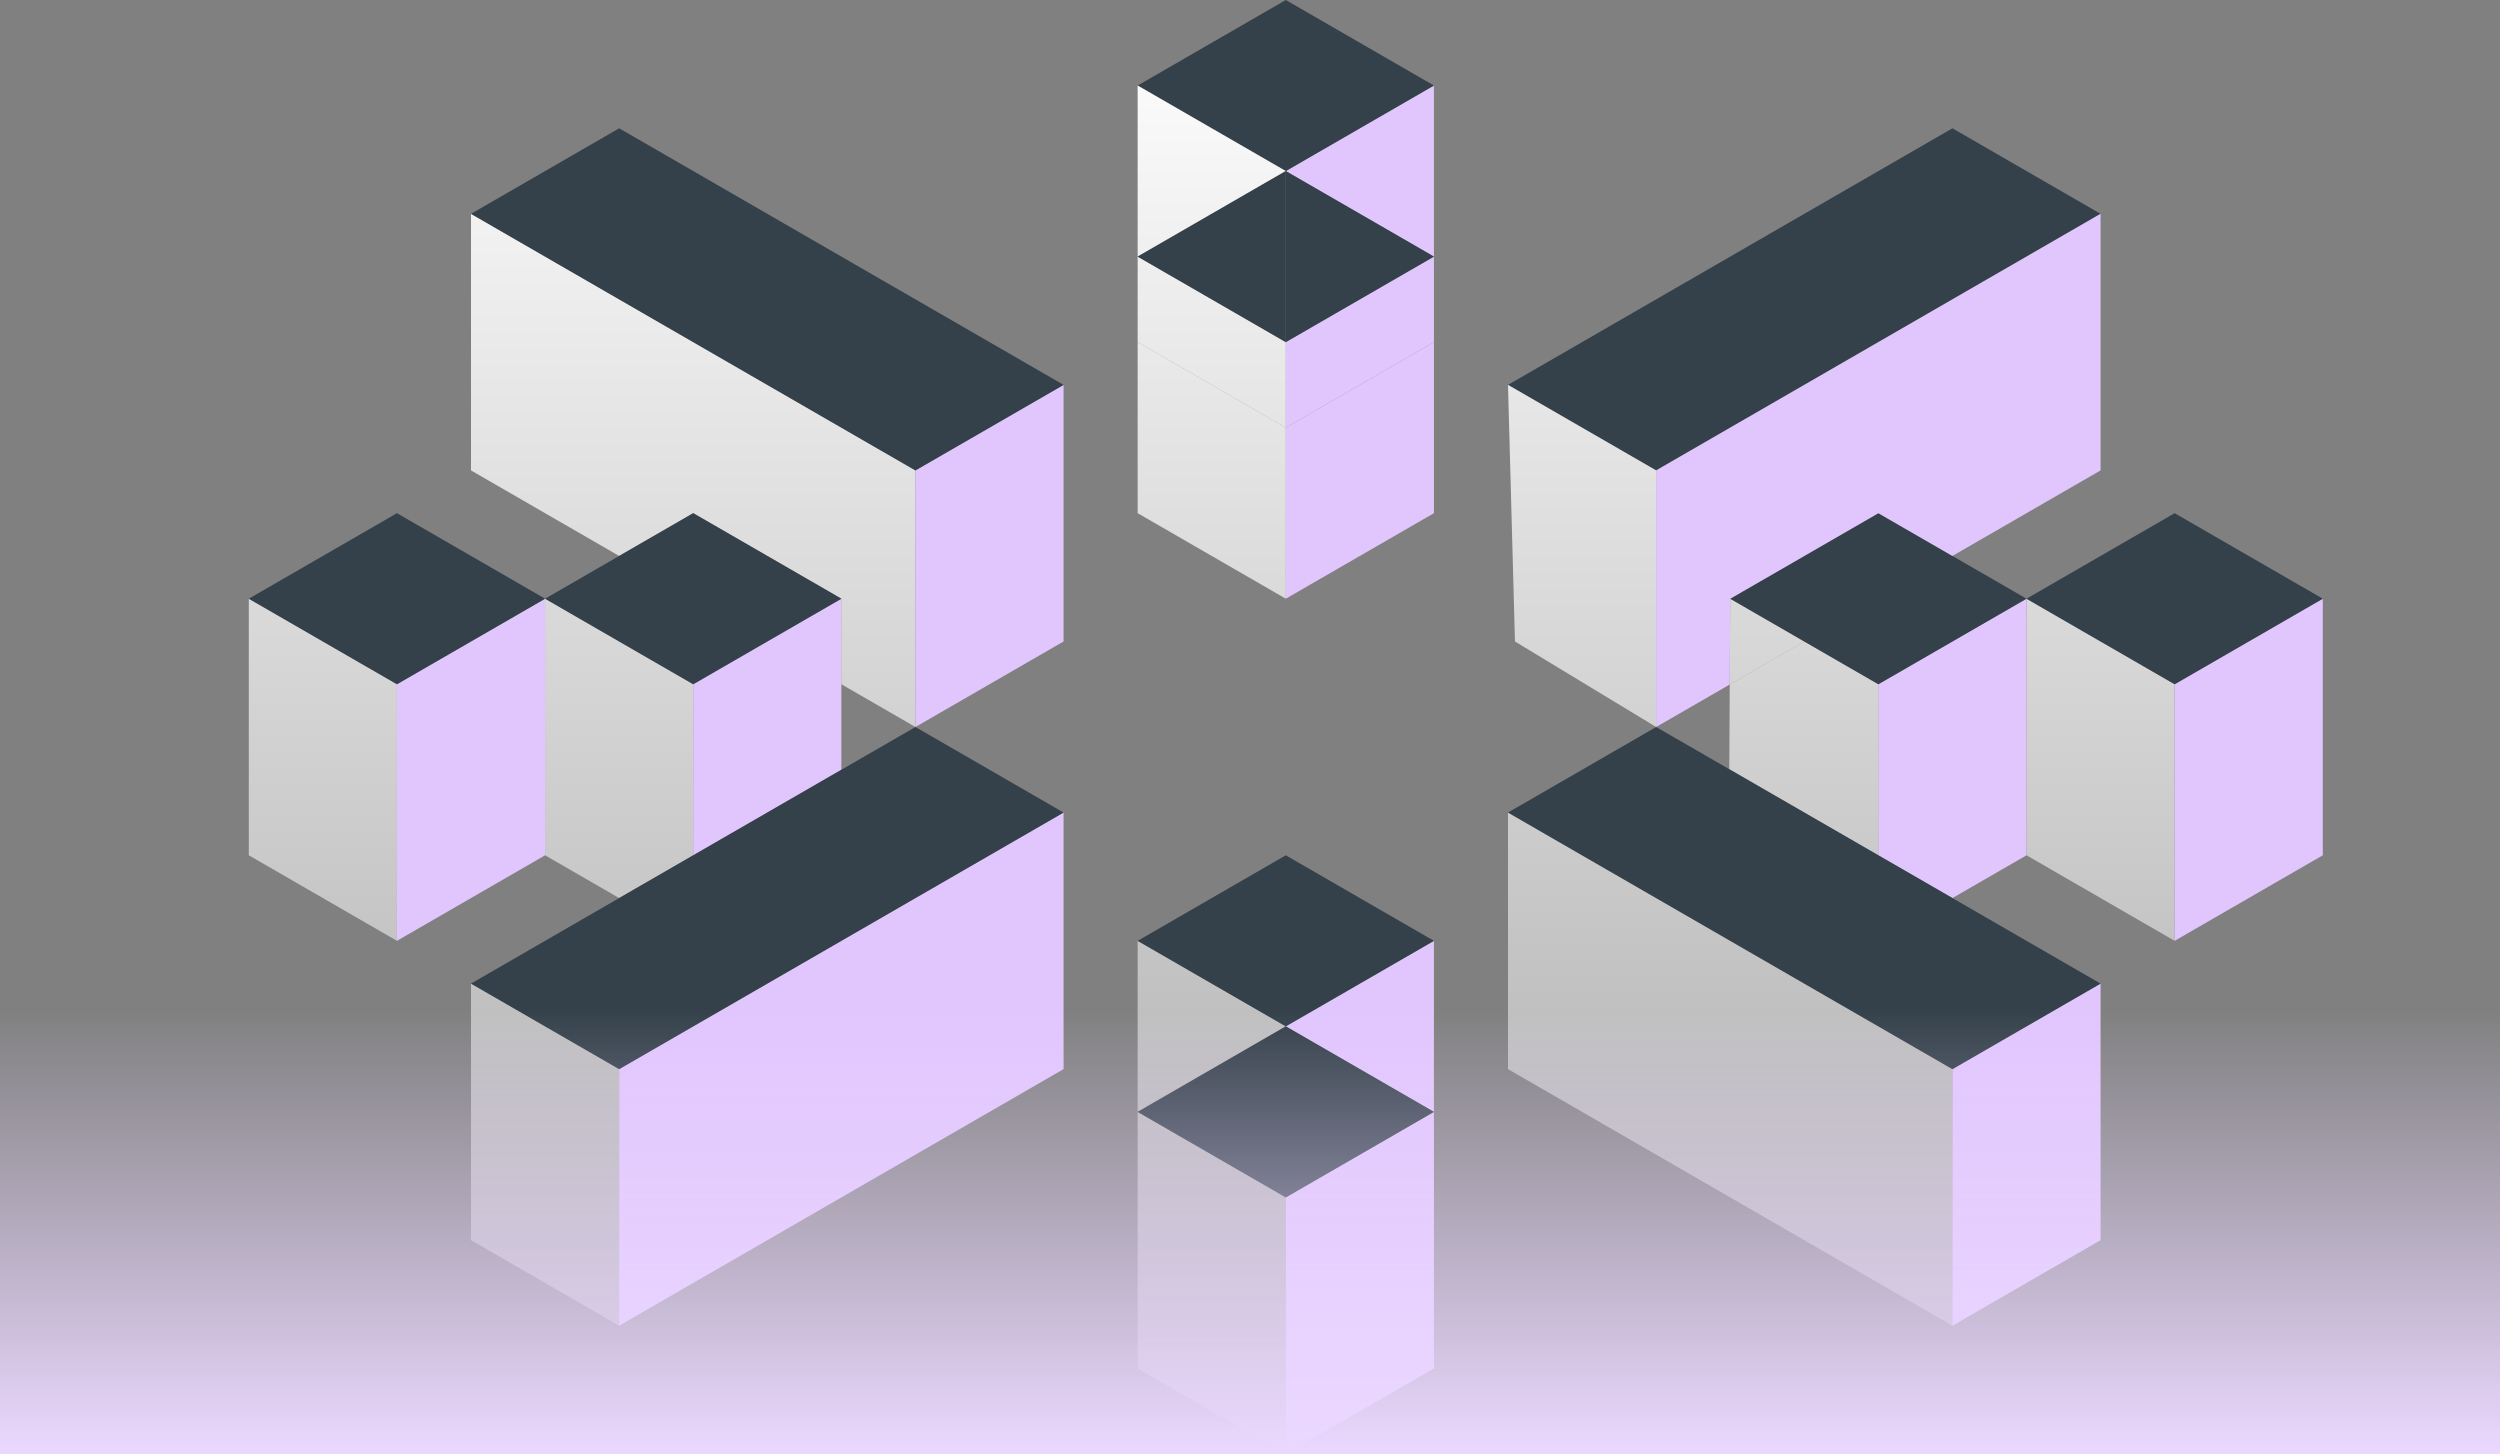 <svg xmlns="http://www.w3.org/2000/svg" width="337" height="196" fill="none"><rect width="100%" height="100%" fill="#808080" stroke="none"/><path fill="url(#a)" d="m293.141 92.235-19.969-11.53v34.589l19.969 11.53V92.235z"/><path fill="#E1C6FE" d="m313.111 80.706-19.97 11.53v34.588l19.97-11.53V80.706zm-59.909 34.588 9.985 5.765 9.985-5.765V80.706l-19.97 11.53v23.058z"/><path fill="url(#b)" d="m243.217 86.47-10.049 5.802-.063 11.419 20.097 11.603V92.235l-9.985-5.764z"/><path fill="url(#c)" d="m243.217 86.47-9.984-5.764-.065 11.566 10.049-5.801z"/><path fill="#E1C6FE" d="m283.157 132.588-19.97 11.53v34.588l19.97-11.53v-34.588zm-89.863 17.294-19.97 11.53V196l19.97-11.529v-34.589zm0-23.058-19.97 11.529 19.97 11.529v-23.058z"/><path fill="url(#d)" d="m263.187 144.118-59.909-34.589v34.589l59.909 34.588v-34.588z"/><path fill="url(#e)" d="m173.324 138.353-19.969-11.529v23.058l19.969-11.529z"/><path fill="url(#f)" d="m173.324 161.412-19.969-11.53v34.589L173.324 196v-34.588z"/><path fill="#E1C6FE" d="m143.37 109.529-59.909 34.589v34.588l59.909-34.588v-34.589z"/><path fill="url(#g)" d="m83.461 144.118-19.97-11.53v34.588l19.97 11.53v-34.588z"/><path fill="url(#h)" d="m53.507 92.235-19.97-11.53v34.589l19.97 11.53V92.235z"/><path fill="#E1C6FE" d="m73.477 80.706-19.97 11.53v34.588l19.97-11.53V80.706z"/><path fill="url(#i)" d="m83.461 121.059 9.985-5.765V92.235l-19.97-11.53v34.589l9.985 5.765z"/><path fill="#E1C6FE" d="m113.416 80.706-19.97 11.53v23.058l19.97-11.529v-23.06z"/><path fill="url(#j)" d="m83.461 40.353-19.97-11.53v34.589l19.97 11.53 9.985-5.765 19.97 11.529v11.53L123.4 98V63.412l-39.939-23.06z"/><path fill="#E1C6FE" d="m143.37 51.882-19.97 11.53V98l19.97-11.53V51.883zm29.954-28.823 19.97 11.53v-23.06l-19.97 11.53z"/><path fill="#E1C6FE" d="m193.294 34.588-19.97 11.53v11.53l19.97-11.53v-11.53z"/><path fill="url(#k)" fill-rule="evenodd" d="m83.461 17.294-19.97 11.53 19.97 11.529L123.4 63.412l19.97-11.53-59.909-34.588zM223.248 98l-19.97 11.529 59.909 34.589 19.97-11.53-19.97-11.529-9.985-5.765-20.097-11.603L223.248 98zm39.939-80.706 19.97 11.53-59.909 34.588-19.97-11.53 59.909-34.588zM143.37 109.53 123.4 98l-9.984 5.765-19.97 11.529-9.985 5.765-19.97 11.529 19.97 11.53 59.909-34.589zm49.924-98-19.97 11.53-19.969-11.53L173.324 0l19.97 11.53zM93.446 69.177l-9.985 5.764-9.984 5.765-19.97-11.53-19.97 11.53 19.97 11.53 19.97-11.53 19.969 11.53 19.97-11.53-19.97-11.53zm179.726 11.529 19.969 11.53 19.97-11.53-19.97-11.53-19.969 11.53zm0 0-9.985-5.765-9.985-5.764-19.969 11.529 9.984 5.765 9.985 5.764 19.97-11.53zm-99.848 57.647-19.969-11.529 19.969-11.53 19.97 11.53-19.97 11.529zm-19.969 11.529 19.969-11.529 19.97 11.529-19.97 11.53-19.969-11.53z" clip-rule="evenodd"/><path fill="url(#l)" d="m153.355 34.588 19.969-11.53-19.969-11.529v23.06z"/><path fill="url(#m)" d="m173.324 46.118-19.969-11.53v11.53l19.969 11.53v-11.53z"/><path fill="#E1C6FE" fill-rule="evenodd" d="M283.157 63.412V28.823l-59.909 34.589V98l9.92-5.728.065-11.566 19.969-11.53 9.985 5.765 19.97-11.53z" clip-rule="evenodd"/><path fill="url(#n)" d="m223.248 63.412-19.97-11.53.939 34.589L223.248 98V63.412z"/><path fill="url(#o)" d="m173.324 23.059-19.969 11.53 19.969 11.529v-23.06z"/><path fill="url(#p)" d="m193.294 34.588-19.97-11.53v23.06l19.97-11.53z"/><path fill="#E1C6FE" d="m193.294 46.118-19.97 11.53v23.058l19.97-11.53V46.119z"/><path fill="url(#q)" d="m173.324 57.647-19.969-11.53v23.06l19.969 11.529V57.647z"/><path fill="url(#r)" d="M0 136h337v60H0z"/><defs><linearGradient id="a" x1="173.324" x2="173.324" y1="0" y2="196" gradientUnits="userSpaceOnUse"><stop stop-color="#fff"/><stop offset="1" stop-color="#fff" stop-opacity=".29"/></linearGradient><linearGradient id="b" x1="173.324" x2="173.324" y1="0" y2="196" gradientUnits="userSpaceOnUse"><stop stop-color="#fff"/><stop offset="1" stop-color="#fff" stop-opacity=".29"/></linearGradient><linearGradient id="c" x1="173.324" x2="173.324" y1="0" y2="196" gradientUnits="userSpaceOnUse"><stop stop-color="#fff"/><stop offset="1" stop-color="#fff" stop-opacity=".29"/></linearGradient><linearGradient id="d" x1="173.324" x2="173.324" y1="0" y2="196" gradientUnits="userSpaceOnUse"><stop stop-color="#fff"/><stop offset="1" stop-color="#fff" stop-opacity=".29"/></linearGradient><linearGradient id="e" x1="173.324" x2="173.324" y1="0" y2="196" gradientUnits="userSpaceOnUse"><stop stop-color="#fff"/><stop offset="1" stop-color="#fff" stop-opacity=".29"/></linearGradient><linearGradient id="f" x1="173.324" x2="173.324" y1="0" y2="196" gradientUnits="userSpaceOnUse"><stop stop-color="#fff"/><stop offset="1" stop-color="#fff" stop-opacity=".29"/></linearGradient><linearGradient id="g" x1="173.324" x2="173.324" y1="0" y2="196" gradientUnits="userSpaceOnUse"><stop stop-color="#fff"/><stop offset="1" stop-color="#fff" stop-opacity=".29"/></linearGradient><linearGradient id="h" x1="173.324" x2="173.324" y1="0" y2="196" gradientUnits="userSpaceOnUse"><stop stop-color="#fff"/><stop offset="1" stop-color="#fff" stop-opacity=".29"/></linearGradient><linearGradient id="i" x1="173.324" x2="173.324" y1="0" y2="196" gradientUnits="userSpaceOnUse"><stop stop-color="#fff"/><stop offset="1" stop-color="#fff" stop-opacity=".29"/></linearGradient><linearGradient id="j" x1="173.324" x2="173.324" y1="0" y2="196" gradientUnits="userSpaceOnUse"><stop stop-color="#fff"/><stop offset="1" stop-color="#fff" stop-opacity=".29"/></linearGradient><linearGradient id="k" x1="173.324" x2="173.324" y1="0" y2="196" gradientUnits="userSpaceOnUse"><stop stop-color="#34414A"/><stop offset="1" stop-color="#34414A"/></linearGradient><linearGradient id="l" x1="173.324" x2="173.324" y1="0" y2="196" gradientUnits="userSpaceOnUse"><stop stop-color="#fff"/><stop offset="1" stop-color="#fff" stop-opacity=".29"/></linearGradient><linearGradient id="m" x1="173.324" x2="173.324" y1="0" y2="196" gradientUnits="userSpaceOnUse"><stop stop-color="#fff"/><stop offset="1" stop-color="#fff" stop-opacity=".29"/></linearGradient><linearGradient id="n" x1="173.324" x2="173.324" y1="0" y2="196" gradientUnits="userSpaceOnUse"><stop stop-color="#fff"/><stop offset="1" stop-color="#fff" stop-opacity=".29"/></linearGradient><linearGradient id="o" x1="173.324" x2="173.324" y1="0" y2="196" gradientUnits="userSpaceOnUse"><stop stop-color="#34414A"/><stop offset="1" stop-color="#34414A"/></linearGradient><linearGradient id="p" x1="173.324" x2="173.324" y1="0" y2="196" gradientUnits="userSpaceOnUse"><stop stop-color="#34414A"/><stop offset="1" stop-color="#34414A"/></linearGradient><linearGradient id="q" x1="173.324" x2="173.324" y1="0" y2="196" gradientUnits="userSpaceOnUse"><stop stop-color="#fff"/><stop offset="1" stop-color="#fff" stop-opacity=".29"/></linearGradient><linearGradient id="r" x1="168.5" x2="168.5" y1="136" y2="196" gradientUnits="userSpaceOnUse"><stop stop-color="#EBD8FF" stop-opacity="0"/><stop offset="1" stop-color="#EBD8FF"/></linearGradient></defs></svg>